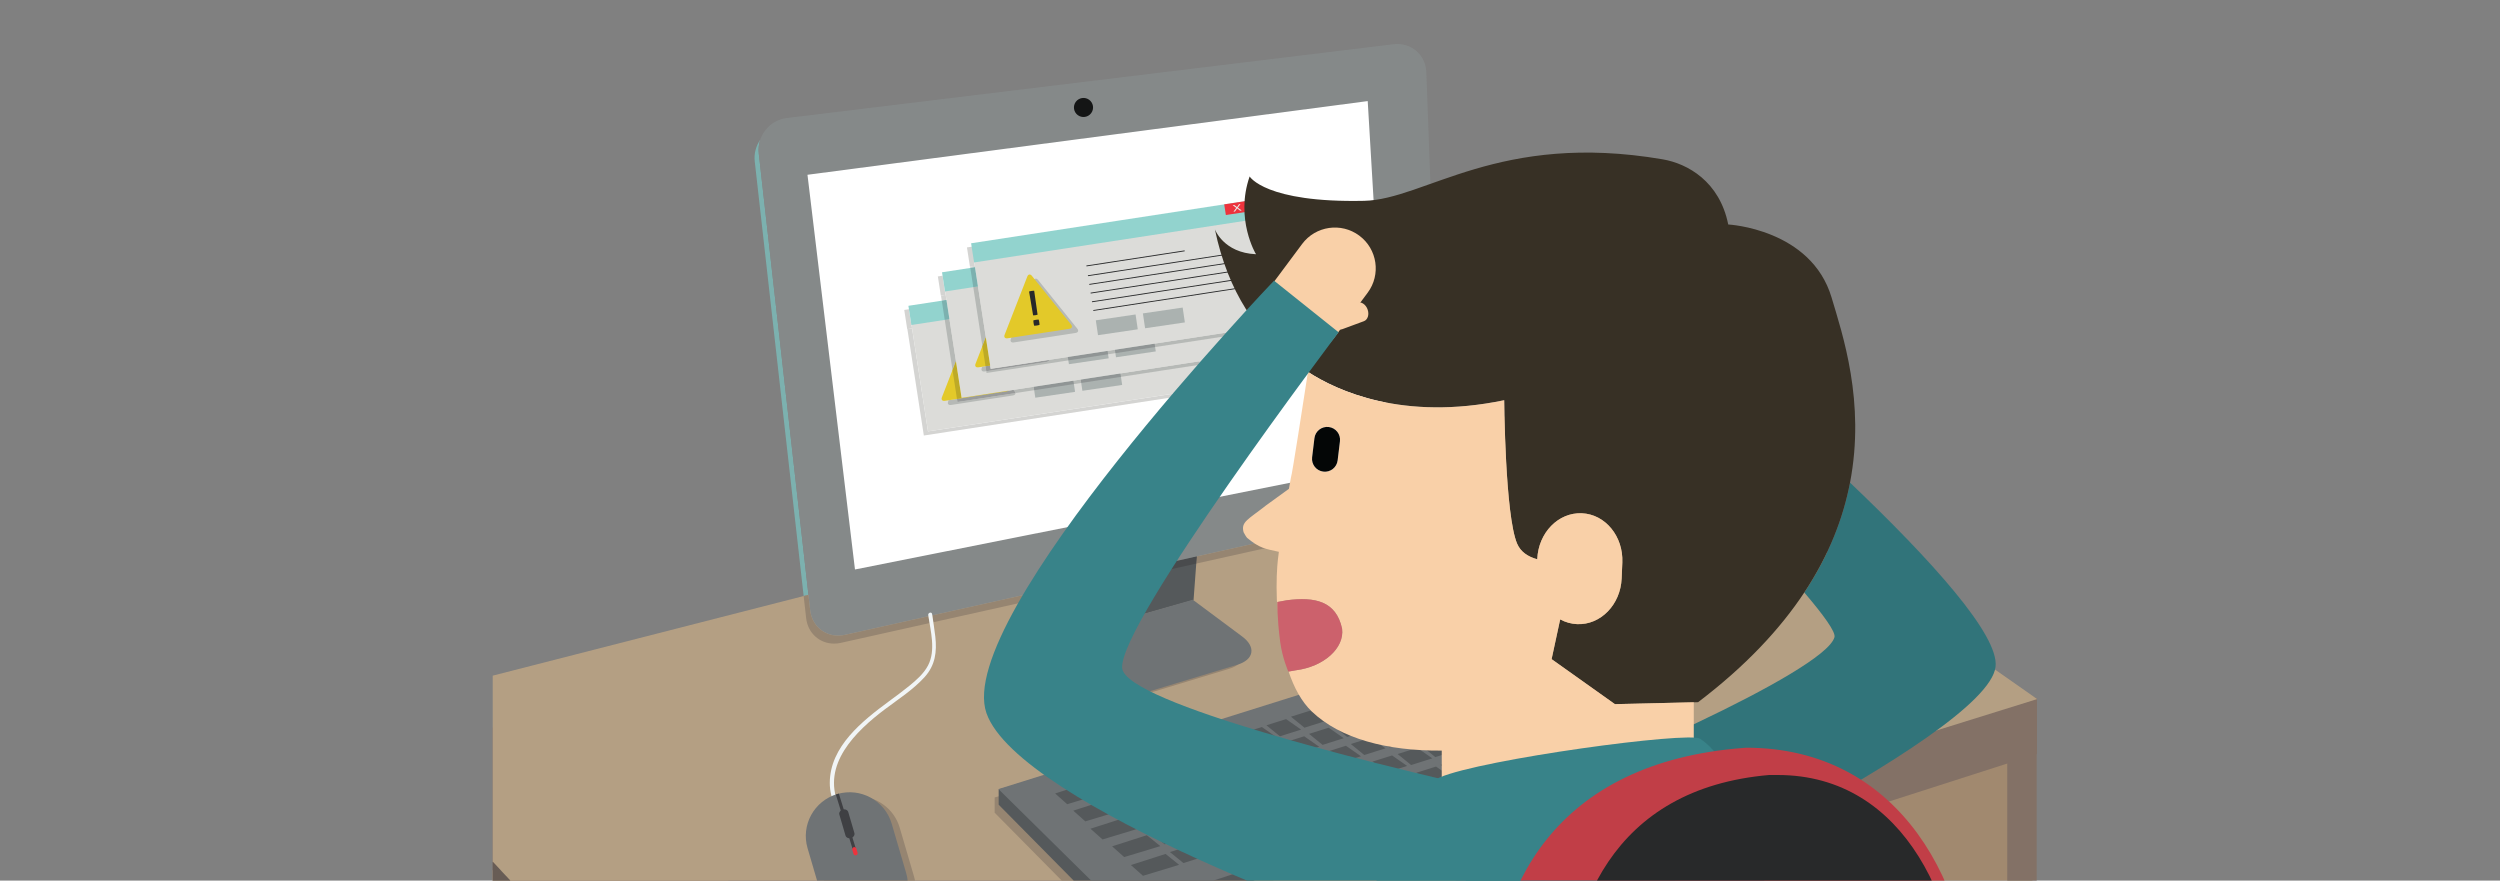 <svg xmlns="http://www.w3.org/2000/svg" width="1763" height="621"><rect width="100%" height="100%" fill="#808080" stroke="none"/><defs><clipPath id="a"><path d="M2682.87 3288.93l5.29 238.06 39.75 8.89-5.04-226.95 730.22 207.59-.65-8.82-1.3-.37-2.6 1.93-765.67-220.33"/></clipPath></defs><path d="M1431.618 920.996l2.087-388.68-312.776 55.1 213.937 333.58h96.75" fill="#a1896f" fill-rule="evenodd"/><path d="M1143.726 495.736h-30.663l-18.868-31.52" fill="#dda525" fill-rule="evenodd"/><path d="M1127.524 315.42L347.458 513.15v143.096l162.11 173.21L1436.503 531.7v-39.008l-308.98-177.27" fill="#837166" fill-rule="evenodd"/><path d="M1127.64 276.7L347.46 476.466v131.32l163.688 173.73 925.472-288.532L1127.64 276.7" fill="#b49f83" fill-rule="evenodd"/><path d="M347.458 920.996h166.077V613.66H347.458v307.336z" fill="#b49f83" fill-rule="evenodd"/><path d="M530.958 920.996v-145.36l-20.756 5.645v139.716h20.756M1415.512 920.996h20.755V505.63h-20.755v415.366z" fill="#837166" fill-rule="evenodd"/><path d="M347.458 607.696v52.216l162.86 170.88.826-49.04-163.686-174.056" fill="#685c55" fill-rule="evenodd"/><g clip-path="url(#a)" transform="matrix(.142 0 0 -.141 347.458 921)"><path d="M2682.87 3288.93h770.22v246.95h-770.22v-246.95z" fill="#968571"/></g><path d="M733.794 408.91l-1.005 45.113 108.907-30.874 3.087-41.567-110.99 27.327" fill="#55595b" fill-rule="evenodd"/><path d="M780.028 496.484c-10.205 0-21.378-4.356-27.708-11.44l-25.19-28.198 108.722-30.822 34.506 25.675c9.907 7.373 8.337 16.337-3.493 19.92l-78.084 23.648c-2.725.825-5.695 1.216-8.752 1.216" fill="#968571"/><path d="M727.13 456.846l108.354-31.094.368.272-108.723 30.822" fill="#7d7060"/><path d="M841.145 422.93l34.874 25.947c9.906 7.373 8.335 16.338-3.494 19.92l-78.085 23.65c-11.828 3.58-28.234-1.02-36.46-10.225l-25.19-28.2" fill="#6f7375"/><path d="M566.735 420.32l-34.488-306.475c-.628-5.58.88-10.95 3.865-15.286-1.02 3.018-1.41 6.29-1.034 9.64l35.027 311.257-3.37.863" fill="#7cb1af"/><path d="M588.2 453.88c-10.084 0-18.51-7.292-19.704-17.914l-1.76-15.646 3.37-.863 1.22 10.864c1.196 10.622 9.62 17.914 19.702 17.914 1.548 0 3.136-.172 4.74-.53l58.947-13.147c.24 1.574.516 3.192.8 4.834l-62.577 13.96c-1.604.357-3.192.53-4.74.53m69.997-15.087c-.247-1.616-.494-3.233-.732-4.85l70.526-15.732-.113 5.04-69.682 15.543m185.412-41.357l.38-5.1 151.017-33.684c6.84-1.526 12.854-6.134 16.7-12.082-3.155 8.566-10.648 15.745-19.53 17.727l-148.567 33.14" fill="#968571"/><path d="M727.877 423.25l.112-5.04 5.624-1.253-.11 5.038-5.627 1.254" fill="#7d7060"/><path d="M733.503 421.995l.11-5.038 110.373-24.62-.38 5.1-110.103 24.558" fill="#494b4d"/><path d="M535.078 108.2c-1.38-12.252 7.533-23.497 19.805-24.99l427.824-52.017c12.272-1.492 22.68 7.366 23.132 19.688l10.28 280.478c.45 12.32-9.05 24.603-21.116 27.294L595.77 447.704c-12.066 2.69-23.064-5.13-24.444-17.383L535.078 108.2" fill="#858989" fill-rule="evenodd"/><path d="M569.43 123.25l395.082-51.965L979.64 326.53l-376.712 75.06-33.498-278.34" fill="#fff" fill-rule="evenodd"/><path d="M757.345 75.477c.176-3.71 3.332-6.577 7.052-6.402 3.72.174 6.595 3.324 6.42 7.034-.175 3.71-3.333 6.574-7.054 6.4-3.72-.176-6.593-3.323-6.418-7.033" fill="#141515"/><path d="M654.6 433.78c1.637 11.28 5.465 24.744-.14 35.498-3.013 5.78-8.222 10.29-13.19 14.358-4.587 3.755-9.42 7.272-14.19 10.793-18.873 13.928-41.844 31.933-41.914 57.68-.017 5.81 1.51 11.47 3.772 16.783.71 1.67 3.147.23 2.442-1.424-12.063-28.335 11.88-51.63 32.69-67.307 9.542-7.19 19.974-13.836 28.01-22.735 7.49-8.297 8.72-17.764 7.507-28.51-.6-5.315-1.49-10.596-2.26-15.887-.26-1.796-2.986-1.03-2.727.75" fill="#f1f5f6"/><path d="M615.012 657.952c-13.375 0-25.704-8.724-29.65-22.17l-10.204-34.783c-3.927-13.378 1.666-27.286 12.82-34.505.302.808.62 1.606.96 2.398.223.526.618.744 1.03.744.903 0 1.896-1.033 1.412-2.168-.344-.81-.656-1.61-.944-2.41 1.468-.766 3.013-1.424 4.634-1.96l3.5 11.35c-.87.733-1.294 1.817-.997 2.837l4.34 14.782c.323 1.11 1.41 1.825 2.676 1.883l2.194 7.114c-.145.316-.182.683-.08 1.04l.846 2.87c.19.653.79 1.073 1.438 1.073.14 0 .28-.02.42-.06.797-.232 1.252-1.065 1.02-1.853l-.84-2.865c-.11-.372-.348-.67-.653-.856l-2.17-7.033c1.147-.716 1.756-1.973 1.41-3.146l-4.333-14.773c-.34-1.164-1.514-1.893-2.85-1.893-.11 0-.222.007-.335.017l-3.43-11.115c2.54-.645 5.094-.954 7.61-.954 13.373 0 25.702 8.724 29.645 22.17l10.205 34.78c4.797 16.34-4.6 33.458-20.983 38.237-2.897.845-5.82 1.247-8.692 1.247" fill="#968571"/><path d="M589.97 569.637c-.414 0-.81-.218-1.032-.744-.34-.792-.658-1.59-.96-2.398.79-.513 1.612-.992 2.458-1.435.288.8.6 1.6.944 2.41.484 1.134-.51 2.167-1.41 2.167" fill="#c8cccc"/><path d="M595.293 563.028c.28-.09.565-.178.85-.26l-.85.26" fill="#968571"/><path d="M606.784 601.067l-2.195-7.114c.056.003.113.004.17.004.346 0 .705-.05 1.063-.152.343-.102.658-.246.94-.422l2.172 7.033c-.232-.144-.503-.223-.782-.223-.142 0-.285.02-.426.063-.435.124-.767.43-.943.81m-8.213-26.617l-3.5-11.35-.002-.003.225-.07.85-.26 1.073-.33.01.035 3.43 11.115c-.24.023-.483.068-.727.138-.522.154-.983.405-1.36.724" fill="#968571"/><path d="M608.988 606.05c-.648 0-1.248-.42-1.438-1.074l-.845-2.87c-.103-.356-.066-.723.08-1.04.175-.38.507-.686.942-.81.14-.043.284-.063.426-.063.28 0 .55.08.782.223.305.187.544.484.653.856l.84 2.865c.232.788-.223 1.62-1.02 1.852-.14.04-.28.06-.42.06M604.76 593.957c-.057 0-.114 0-.17-.004-1.266-.058-2.354-.772-2.678-1.884l-4.34-14.783c-.296-1.02.127-2.104 1-2.838.375-.32.836-.57 1.357-.725.243-.07.486-.115.727-.138.113-.01.225-.016.336-.016 1.335 0 2.508.73 2.85 1.894l4.332 14.773c.346 1.173-.263 2.43-1.41 3.146-.284.176-.6.32-.942.422-.358.103-.717.152-1.064.152" fill="#968571"/><path d="M639.026 615.645c4.797 16.34-4.6 33.46-20.983 38.237-16.382 4.78-33.548-4.59-38.342-20.923l-10.203-34.783c-4.794-16.333 4.6-33.457 20.985-38.23 16.38-4.784 33.55 4.582 38.34 20.92l10.204 34.778" fill="#6f7375"/><path d="M589.407 560.275l11.898 38.558 2.148-.66-11.897-38.558" fill="#3f4043"/><path d="M604.768 601.314c.232.79-.224 1.622-1.018 1.853-.792.23-1.63-.22-1.86-1.013l-.846-2.868c-.227-.79.227-1.626 1.022-1.853.794-.236 1.626.22 1.86 1.016l.842 2.864" fill="#ed333d"/><path d="M602.515 587.414c.43 1.464-.623 3.056-2.352 3.568-1.734.5-3.484-.272-3.912-1.736l-4.338-14.78c-.426-1.463.63-3.055 2.357-3.563 1.73-.503 3.48.272 3.912 1.738l4.333 14.774" fill="#3f4043"/><path d="M786.16 658.855l-84.734-85.735v-10.76l282.046-81.956 97.19 78.283L786.16 658.855" fill="#968571"/><path d="M788.99 653.21l294.502-100.168-97.19-78.283-282.045 81.954v10.76l84.733 85.735" fill="#55595b" fill-rule="evenodd"/><path d="M791.018 642.2l295.304-96.92-97.19-78.283-285.024 89.466 86.91 85.737" fill="#6f7375" fill-rule="evenodd"/><path d="M752.602 567.132l25.5-7.725-9.546-7.695-24.47 7.843 8.516 7.577M781.14 558.138l14.932-4.714-10.616-7.407-13.86 4.362 9.543 7.758M798.426 552.548l14.933-4.715-10.616-7.408-13.86 4.364 9.542 7.758M816.18 547.19l14.935-4.716-10.615-7.407-13.86 4.363 9.54 7.76M833.237 541.596l14.932-4.712-10.616-7.41-13.86 4.363 9.543 7.76M850.526 535.774l14.933-4.715-10.618-7.408-13.86 4.362 9.544 7.76M867.813 530.182l14.933-4.715-10.615-7.408-13.86 4.363 9.543 7.76M885.57 524.822l14.932-4.713-10.616-7.41-13.86 4.363 9.544 7.76M902.624 519.232l14.933-4.715-10.616-7.408-13.86 4.363 9.544 7.76M919.913 513.174l14.93-4.714-10.615-7.408-13.858 4.363 9.543 7.76M937.2 507.584l14.933-4.715-10.615-7.41-13.86 4.363 9.54 7.76M954.955 502.224l14.933-4.717-10.615-7.407-13.86 4.365 9.542 7.76M972.01 496.63l14.935-4.713-10.616-7.407-13.862 4.362 9.543 7.76M765.37 579.246l25.502-7.724-9.545-7.695-24.47 7.843 8.514 7.576M793.91 570.254l14.932-4.714-10.615-7.408-13.86 4.362 9.542 7.76M811.197 564.664l14.933-4.715-10.616-7.41-13.858 4.364 9.54 7.76M828.953 559.305l14.93-4.715-10.612-7.41-13.86 4.366 9.543 7.76M846.007 553.712L860.94 549l-10.615-7.41-13.86 4.363 9.542 7.76M863.295 547.89l14.934-4.716-10.616-7.41-13.86 4.363 9.54 7.762M880.584 542.296l14.933-4.713-10.615-7.408-13.86 4.362 9.542 7.76M898.34 536.938l14.933-4.714-10.615-7.407-13.86 4.362 9.542 7.758M915.394 531.346l14.934-4.715-10.616-7.408-13.86 4.367 9.542 7.756M932.683 525.29l14.933-4.714L937 513.168l-13.86 4.362 9.543 7.76M949.97 519.698l14.934-4.717-10.614-7.406-13.86 4.365 9.54 7.758M967.727 514.338l14.932-4.715-10.615-7.408-13.86 4.365 9.542 7.758M984.78 508.747l14.934-4.714-10.615-7.408-13.86 4.362 9.54 7.76M777.52 591.984l25.5-7.728-9.545-7.696-24.47 7.847 8.515 7.577M806.057 582.99l14.934-4.715-10.615-7.406-13.86 4.36 9.542 7.76M823.346 577.4l14.933-4.715-10.616-7.408-13.86 4.363 9.542 7.76M841.102 572.04l14.932-4.713-10.616-7.41-13.858 4.363 9.542 7.76M858.156 566.45l14.933-4.716-10.616-7.408-13.86 4.364 9.542 7.76M875.444 560.624l14.934-4.715-10.615-7.41-13.86 4.364 9.54 7.76M892.733 555.032l14.933-4.714-10.615-7.408-13.86 4.363 9.543 7.76M910.488 549.673l14.933-4.714-10.614-7.408-13.86 4.362 9.542 7.76M927.542 544.083l14.934-4.716-10.616-7.41-13.86 4.366 9.542 7.76M944.83 538.025l14.934-4.714-10.614-7.408-13.86 4.362 9.54 7.76M962.12 532.432l14.934-4.712-10.616-7.408-13.86 4.36 9.542 7.76M979.875 527.075l14.934-4.714-10.617-7.407-13.86 4.362 9.542 7.76M996.93 521.485l14.932-4.715-10.614-7.408-13.86 4.363 9.54 7.76M792.784 604.41l25.5-7.728-9.545-7.694-24.472 7.845 8.516 7.576M821.32 595.416l14.932-4.715-10.613-7.405-13.862 4.362 9.543 7.76M838.61 589.825l14.933-4.714-10.617-7.408-13.86 4.362 9.544 7.76M856.365 584.468l14.933-4.715-10.616-7.41-13.858 4.364 9.54 7.76M873.42 578.875l14.933-4.715-10.616-7.406-13.86 4.362 9.542 7.76M890.708 573.05l14.933-4.714-10.614-7.408-13.86 4.362 9.542 7.76M907.997 567.46l14.932-4.714-10.617-7.408-13.86 4.362 9.544 7.76M925.752 562.1l14.933-4.714-10.615-7.407-13.86 4.362 9.542 7.76M942.806 556.506l14.933-4.712-10.616-7.41-13.86 4.365 9.542 7.756M960.095 550.452l14.933-4.715-10.615-7.41-13.86 4.363 9.542 7.762M977.383 544.86l14.934-4.716-10.615-7.407-13.86 4.363 9.54 7.76M995.14 539.5l14.932-4.714-10.614-7.408-13.862 4.364 9.544 7.76M1012.193 533.91l14.932-4.716-10.616-7.41-13.86 4.365 9.543 7.76M806.024 617.613l25.5-7.726-9.546-7.695-24.472 7.845 8.518 7.576M834.56 608.62l14.933-4.714-10.616-7.41-13.86 4.365 9.543 7.76M851.848 603.03l14.934-4.716-10.617-7.408-13.86 4.364 9.543 7.76M869.604 597.67l14.934-4.715-10.617-7.408-13.857 4.364 9.54 7.76M887.047 592.08l84.02-27.227-9.036-7.457-84.525 26.922 9.542 7.76M973.335 563.653l14.93-4.712-10.613-7.407-13.86 4.362 9.543 7.758M990.622 558.064l14.933-4.715-10.616-7.41-13.86 4.363 9.542 7.76M1008.378 552.706l14.933-4.715-10.615-7.408-13.86 4.362 9.543 7.762M1025.432 547.113l14.936-4.715-10.617-7.408-13.86 4.364 9.542 7.76" fill="#55595b" fill-rule="evenodd"/><path d="M651.485 307.122l-11.6-75.03 3.305-.507 11.225 72.615 191.204-29.393.373 2.414-194.508 29.902" fill="#d4d4d2"/><path d="M639.766 232.11l-2.093-13.533 3.303-.508 1.72 11.118.12-.017.374 2.415-3.304.508-.12.018" fill="#d4d4d2"/><path d="M654.415 304.2l194.507-29.9-11.83-76.53-194.508 29.9 11.83 76.53" fill="#dcdcd9"/><path d="M835.533 185.69l-194.93 29.964 2.093 13.534.12-.017 194.51-29.9.3-.047-2.093-13.534" fill="#92d3ce"/><path d="M836.697 193.21l-16.442 2.53-1.162-7.523 16.44-2.528 1.164 7.52" fill="#ed333d" fill-rule="evenodd"/><path d="M826.693 193.245l-1.083.166 1.99-2.71-2.55-1.89 1.124-.173 1.948 1.495 1.394-2.01 1.07-.164-1.86 2.57 2.675 1.994-1.113.17-2.063-1.61-1.53 2.163" fill="#eaeae9"/><path d="M670.13 285.635c-1.41 0-2.083-1.055-1.51-2.525l.334-.855 5.904-.908.33 2.137 40.898-6.287c.055.83-.563 1.496-1.732 1.675l-18.706 2.876-6.32.972-18.705 2.875c-.173.027-.34.04-.494.04" fill="#b6b9b6"/><path d="M680.253 239.06c.637-1.636 2.06-1.854 3.158-.487l11.852 14.718c1.1 1.37 2.904 3.606 4.005 4.973l11.85 14.715c1.1 1.368.58 2.706-1.158 2.972l-18.707 2.877-6.32.97-18.706 2.877c-1.738.266-2.64-.853-2.002-2.487l6.857-17.59c.637-1.636 1.68-4.31 2.316-5.946l6.855-17.59" fill="#e3c929" fill-rule="evenodd"/><path d="M681.48 249.67c.286-.09.567-.165.843-.23.276-.066.562-.12.852-.167.314-.048.628-.084.947-.11.317-.026.637-.04.956-.045l2.406 16.897c-.5.168-1.02.294-1.56.377-.604.093-1.138.13-1.6.11l-2.843-16.83m3.593 24.13c-.094-.307-.174-.61-.242-.907-.07-.3-.127-.604-.176-.92-.048-.31-.086-.63-.115-.958-.028-.326-.043-.65-.05-.973.31-.09.613-.173.913-.24.298-.07.604-.13.92-.177.312-.048.633-.085.962-.112.33-.03.652-.045.973-.05.094.308.176.616.247.925.07.31.13.62.18.934.047.312.084.628.11.943.027.318.04.635.045.956-.31.09-.617.175-.926.245-.312.07-.624.128-.936.176-.315.05-.63.087-.947.113-.316.027-.636.04-.957.044M721.975 231.954l69.268-10.648-.096-.626-69.27 10.648.098.626M723.042 238.848l101.357-15.58-.097-.627-101.36 15.582.1.626M723.987 244.976l101.36-15.582-.098-.626-101.36 15.582.097.626M724.937 251.104l101.355-15.582-.096-.625L724.84 250.48l.097.624M725.883 257.233L827.24 241.65l-.097-.625-101.356 15.58.096.628M726.832 263.36l101.355-15.58-.096-.626-101.356 15.58.098.625" fill="#28292a"/><path d="M758.138 276.332l-28.047 4.13-1.55-10.478 28.047-4.13 1.55 10.478M791.348 271.46l-28.05 4.132-1.55-10.48 28.047-4.13 1.553 10.48" fill="#abb2b0" fill-rule="evenodd"/><path d="M846.277 257.182l-.373-2.413 23.42-3.6.373 2.412-23.42 3.6m-182.133-45.146l-.553-3.582 3.304-.508.553 3.582-3.303.508" fill="#d4d4d2"/><path d="M716.086 277.197c-.028-.405-.215-.85-.574-1.296l-.78-.967 14.217-2.186.357 2.417-13.22 2.033m41.24-6.34l-.358-2.417 5.153-.792.358 2.416-5.153.792m33.174-5.1l-.355-2.417 55.76-8.57.372 2.412-55.776 8.575m-118.79-4.774l-5.473-35.413 3.303-.507 4.59 29.707-.732 1.88-1.687 4.333" fill="#b6b9b6"/><path d="M666.237 225.57l-2.093-13.534 3.303-.508 2.093 13.535-3.303.507" fill="#7cb1af"/><path d="M675.19 283.484l-.332-2.137 10.075-1.55 6.32-.97 18.706-2.877c.494-.076.89-.238 1.18-.465l3.592-.552.78.968c.36.448.546.892.574 1.297l-40.897 6.287" fill="#999b9b"/><path d="M674.858 281.347l-3.147-20.364 1.688-4.332.733-1.88 3.99 25.79 33.02-5.075c-.29.227-.686.39-1.18.465l-18.707 2.877-6.32.97-10.075 1.55" fill="#beaa26"/><path d="M729.307 275.164l-.358-2.417 28.02-4.307.357 2.416-28.02 4.308M762.48 270.064l-.357-2.416 28.022-4.31.356 2.42-28.02 4.306" fill="#909595"/><path d="M663.47 208.472l-2.093-13.534 3.303-.508 1.72 11.12.12-.017.374 2.413-3.303.508-.12.018" fill="#d4d4d2"/><path d="M678.12 280.56l194.506-29.9-11.83-76.53-194.508 29.903 11.83 76.528" fill="#dcdcd9"/><path d="M859.238 162.05l-194.93 29.966 2.092 13.534.12-.017 194.51-29.902.3-.046-2.092-13.534" fill="#92d3ce"/><path d="M860.4 169.572l-16.44 2.528-1.162-7.522 16.44-2.528 1.163 7.522" fill="#ed333d" fill-rule="evenodd"/><path d="M850.397 169.606l-1.083.167 1.992-2.71-2.552-1.892 1.124-.17 1.948 1.493 1.394-2.01 1.07-.163-1.86 2.568 2.675 1.994-1.114.172-2.062-1.61-1.53 2.162" fill="#eaeae9"/><path d="M693.833 261.996c-1.408 0-2.082-1.054-1.51-2.525l.335-.854 2.314-.356.543 3.514-1.188.182c-.173.027-.34.04-.494.04" fill="#b6b9b6"/><path d="M703.957 215.42c.637-1.634 2.06-1.853 3.158-.485l11.852 14.718 4.004 4.972 11.85 14.715c1.1 1.367.58 2.705-1.157 2.972l-18.706 2.876-6.32.97-18.706 2.877c-1.737.267-2.638-.852-2-2.487l6.857-17.59 2.315-5.945 6.855-17.593" fill="#e3c929" fill-rule="evenodd"/><path d="M705.185 226.033c.285-.09.566-.167.842-.233.276-.065.562-.12.852-.165.313-.048.627-.085.946-.112.317-.025.637-.04.957-.043l2.405 16.897c-.5.168-1.02.295-1.56.376-.603.094-1.138.132-1.6.11l-2.843-16.83m3.592 24.13c-.094-.307-.174-.61-.242-.907-.07-.3-.127-.604-.177-.918-.048-.31-.086-.63-.115-.96-.027-.326-.042-.65-.048-.97.31-.094.612-.176.912-.242.298-.07.604-.13.92-.178.312-.048.633-.085.962-.112.33-.03.65-.045.972-.05.094.31.176.616.247.925.07.31.13.622.178.936.048.312.085.628.11.942.028.318.04.636.046.956-.308.092-.617.175-.925.245-.314.07-.626.128-.938.176-.314.05-.63.086-.947.113-.317.026-.637.038-.958.042M745.68 208.316l69.267-10.648-.096-.627-69.267 10.65.096.626M746.746 215.21l101.357-15.582-.096-.625-101.36 15.58.1.627M747.69 221.337l101.36-15.58-.097-.628-101.358 15.58.096.627M748.64 227.465l101.356-15.582-.096-.625-101.357 15.582.098.625M749.587 233.594l101.358-15.58-.098-.628-101.356 15.582.097.626M750.536 239.72l101.355-15.58-.095-.625-101.357 15.58.098.626" fill="#28292a"/><path d="M781.842 252.693l-28.047 4.13-1.55-10.478 28.046-4.13 1.552 10.478M815.052 247.823l-28.05 4.13-1.55-10.478 28.047-4.13 1.552 10.478" fill="#abb2b0" fill-rule="evenodd"/><path d="M684.26 188.95l-.15-.96 3.303-.507.15.958-3.304.51" fill="#d4d4d2"/><path d="M695.708 263.02l-.193-1.246 17.517-2.692 6.32-.973 18.706-2.877c1.067-.164 1.676-.73 1.73-1.46l13.254-2.038.358 2.416-57.692 8.87m-2.925-18.925l-6.432-41.61 3.304-.51 5.55 35.908-.417 1.074-2.004 5.138" fill="#b6b9b6"/><path d="M686.35 202.484l-2.09-13.535 3.302-.51 2.092 13.536-3.303.508" fill="#7cb1af"/><path d="M695.515 261.774l-.543-3.514 3.304-.508.363 2.346 41.15-6.326c-.056.73-.665 1.297-1.732 1.46l-18.706 2.877-6.32.972-17.517 2.692" fill="#999b9b"/><path d="M694.972 258.26l-2.19-14.165 2.005-5.138.417-1.074 3.072 19.87-3.304.507" fill="#beaa26"/><path d="M781.42 249.844l-.358-2.417 5.154-.79.358 2.415-5.154.792" fill="#b6b9b6"/><path d="M870.386 236.167l-.373-2.413 19.83-3.05.374 2.415-19.83 3.047" fill="#d4d4d2"/><path d="M814.595 244.743l-.358-2.416 55.776-8.573.373 2.413-55.79 8.576" fill="#b6b9b6"/><path d="M753.4 254.15l-.358-2.415 28.02-4.308.358 2.417-28.02 4.307M786.574 249.052l-.358-2.416 28.02-4.31.36 2.417-28.022 4.31" fill="#909595"/><path d="M683.99 188.01l-2.093-13.535 194.93-29.967 1.487 9.62-191.506 29.44.605 3.915-3.303.508-.12.02" fill="#d4d4d2"/><path d="M698.64 260.098l194.506-29.9-11.83-76.53-194.508 29.9 11.83 76.53" fill="#dcdcd9"/><path d="M879.757 141.587l-194.93 29.967 2.093 13.532.12-.017 194.51-29.902.3-.047-2.093-13.533" fill="#92d3ce"/><path d="M880.92 149.11l-16.44 2.527-1.163-7.522 16.44-2.528 1.164 7.522" fill="#ed333d" fill-rule="evenodd"/><path d="M870.917 149.143l-1.083.167 1.99-2.712-2.552-1.89 1.126-.173 1.948 1.495 1.394-2.01 1.07-.164-1.86 2.57 2.675 1.993-1.114.17-2.062-1.61-1.53 2.163" fill="#eaeae9"/><path d="M714.353 241.533c-1.408 0-2.082-1.053-1.51-2.525l6.86-17.59 2.314-5.946 6.854-17.594c.357-.912.957-1.384 1.61-1.384.516 0 1.066.295 1.552.9l11.85 14.717c1.1 1.368 2.903 3.605 4.004 4.973l11.85 14.715c1.1 1.37.58 2.705-1.158 2.972l-18.706 2.876-6.32.972-18.705 2.875c-.173.027-.34.04-.494.04" fill="#b6b9b6"/><path d="M724.477 194.957c.637-1.634 2.06-1.853 3.16-.486l11.85 14.718c1.1 1.37 2.903 3.606 4.004 4.973l11.85 14.716c1.1 1.37.58 2.706-1.157 2.973l-18.706 2.875-6.32.97-18.706 2.877c-1.737.267-2.638-.853-2-2.487l6.856-17.59 2.316-5.945 6.855-17.593" fill="#e3c929" fill-rule="evenodd"/><path d="M725.705 205.57c.285-.09.566-.167.84-.233.278-.065.564-.12.854-.166.313-.047.627-.083.946-.11.317-.025.637-.04.956-.044l2.406 16.897c-.5.168-1.02.295-1.56.377-.604.095-1.138.13-1.6.11l-2.843-16.83zm3.592 24.13c-.094-.307-.174-.61-.242-.907-.07-.3-.128-.604-.177-.92-.048-.31-.086-.63-.115-.958-.027-.326-.042-.65-.048-.97.31-.094.612-.176.912-.242.298-.07.604-.13.92-.178.312-.048.633-.085.962-.112.328-.03.65-.045.972-.05.094.308.176.616.247.925.07.31.13.62.178.934.048.312.085.628.11.943.028.318.04.637.046.956-.31.094-.617.176-.926.246-.312.07-.624.13-.936.177-.315.05-.63.086-.947.112-.317.026-.637.04-.958.044M766.2 187.852l69.267-10.647-.096-.627-69.268 10.648M767.266 194.746l101.357-15.58-.096-.626-101.36 15.58M768.21 200.874l101.36-15.582-.097-.626-101.358 15.582M769.16 207.002l101.356-15.582-.096-.625-101.357 15.582M770.107 213.13l101.358-15.58-.098-.627-101.356 15.58M771.056 219.257l101.355-15.58-.095-.625-101.357 15.58" fill="#28292a"/><path d="M802.362 232.23l-28.047 4.13-1.55-10.478 28.044-4.13 1.552 10.478M835.57 227.36l-28.047 4.13-1.55-10.48 28.046-4.13 1.55 10.48" fill="#abb2b0" fill-rule="evenodd"/><path d="M1304.64 340.348c-4.723 24.515-14.52 50.696-32.256 77.482 13.856 16.23 22.25 27.918 21.29 31.497-6.6 24.578-179.52 99.688-214.91 108.938-56.85 14.86-44.4 67.145-44.4 67.145 11.405 55.748 80.1 27.782 80.1 27.782s286.753-132.9 292.796-182.922c2.693-22.297-45.42-75.415-102.62-129.922" fill="#31747a"/><path d="M1291.66 209.898c-14.43-48.557-72.913-51.593-72.913-51.593-6.076-30.35-28.673-42.952-46.247-45.954-115.443-19.727-167.582 28.33-210.47 29.262-69.874 1.518-80.788-17.187-80.788-17.187-10.438 30.023 4.45 54.843 4.45 54.843-22.868-.968-28.945-17.518-28.945-17.518 9.245 44.607 30.338 73.783 55.215 92.816 1.85 1.59 5.316 4.38 10.406 7.69 20.425 13.29 66.844 34.87 138.4 19.975 0 0 .578 81.16 9.113 101.164 2.478 5.805 7.64 9.22 14.195 11.01l.01-.215c.784-18.506 14.848-32.94 31.413-32.237 16.56.7 29.354 16.272 28.57 34.776l-.477 11.168c-.783 18.507-14.85 32.94-31.412 32.24-4.293-.183-8.33-1.372-11.943-3.342l-6.048 28.036 44.645 31.742 55.61-1.318 3.036-.072c33.87-25.714 57.992-51.807 74.906-77.354 17.735-26.786 27.533-52.967 32.256-77.482 10.974-56.963-5.393-104.915-12.98-130.45" fill="#373025"/><path d="M944.934 311.2l-1.637 13.486c-.6 4.966-5.12 8.504-10.09 7.9-4.972-.604-8.51-5.115-7.907-10.08l1.638-13.484c.603-4.966 5.12-8.5 10.088-7.9 4.972.6 8.514 5.114 7.908 10.08zm149.253 153.632l6.048-28.036c3.614 1.97 7.65 3.16 11.943 3.34 16.563.7 30.63-13.73 31.413-32.238l.477-11.17c.785-18.503-12.01-34.074-28.57-34.775-16.564-.702-30.628 13.73-31.413 32.236l-.01.215c-6.554-1.79-11.716-5.206-14.193-11.01-8.534-20.004-9.11-101.164-9.11-101.164-71.558 14.896-117.977-6.683-138.402-19.973-2.857 18.623-11.352 73.72-11.983 74.35 0 0-.576 3.168-1.443 8.113l-16.026 11.613c-12.723 10.054-17.96 11.643-15.95 18.97.147.532 2.105 3.695 2.532 4.045 8.994 7.413 12.61 7.6 22.35 9.805-.528 4.02-.925 7.546-1.116 10.193-.62 8.635-.735 20.25.218 32.74-.206-4.788-.15-7.562-.15-7.562l6.724-1.235c19.734-2.548 34.76.572 38.923 20.08 1.762 13.634-12.8 26.76-32.536 29.308l-5.197.913c3.774 11.23 9.063 21.205 16.355 28.165 20.137 19.216 53.082 27.904 91.648 27.578v23.51l124.56-7.586v-15.174h53.167v-34.827l-55.61 1.318-44.646-31.742" fill="#f9d0a8"/><path d="M946.447 443.37c-4.163-19.508-19.19-22.628-38.923-20.08l-6.723 1.234s-.056 2.774.15 7.56c.212 4.97.704 12.104 1.84 20.61 1.518 11.378 5.743 20.93 5.743 20.93l.18-.033 5.198-.912c19.737-2.548 34.3-15.674 32.537-29.307" fill="#cc616c"/><path d="M937.026 301.122c-4.968-.6-9.485 2.934-10.088 7.9l-1.638 13.485c-.602 4.964 2.935 9.475 7.907 10.08 4.97.603 9.49-2.935 10.09-7.9l1.637-13.486c.606-4.964-2.936-9.477-7.908-10.078" fill="#040606"/><path d="M1199 520.978c-8.094-5.387-154.186 14.453-183.804 27.315-37.02 16.078-48.41 91.19-48.41 91.19s-3.235 84.834-3.235 93.94v187.573h98.214V921h205.605c.214-24.125 1.86-353.246-68.37-400.022" fill="#388389" fill-rule="evenodd"/><path d="M940.502 238.62c-9.497 12.756-27.546 15.404-40.314 5.916-12.766-9.49-15.417-27.52-5.918-40.273l23.97-32.19c9.5-12.756 27.55-15.404 40.315-5.916 12.77 9.49 15.42 27.52 5.92 40.275l-23.973 32.19" fill="#f9d0a8" fill-rule="evenodd"/><path d="M964.4 218.137c1.332 3.604.185 7.347-2.56 8.36l-15.295 5.65c-2.746 1.013-6.053-1.086-7.386-4.69-1.333-3.602-.19-7.347 2.558-8.36l15.292-5.647c2.748-1.015 6.053 1.085 7.39 4.687" fill="#f9d0a8" fill-rule="evenodd"/><path d="M1087.443 632.336c9.868-28.164-5.638-67.59-69.21-82.523-38.896-9.14-225.095-53.683-226.887-78.76C789.066 439.185 944 234.34 944 234.34l-45.567-36.417s-226.567 236.882-202.78 304.992c22.785 65.256 276.206 156.175 298.76 160.4 25.558 4.788 71.715 29.86 93.03-30.98" fill="#388389" fill-rule="evenodd"/><path d="M1391.638 864.37V720.59c0-95.547-51.174-193.314-160.298-193.314l-1.73.142c-132.27 10.075-178.57 97.625-178.57 193.173v123.514c0 30.207-1.786 55.885 1.655 76.892h9.07V921h329.378c1.33-14.886.495-33.474.495-56.63" fill="#c13e47" fill-rule="evenodd"/><path d="M1376.016 921c13.44-22.16 8.813-54.885 8.813-98.513V729.4c0-90.137-40.847-182.87-131.172-182.87h-6.09c-109.49 9.508-144.673 92.733-144.673 182.87v34.865c0 80.843-2.775 128.623 8.336 156.735h264.786" fill="#28292a" fill-rule="evenodd"/><path d="M1298.908 920.766v-71.15c0-24.494-19.927-44.36-44.502-44.36-24.57 0-44.49 19.866-44.49 44.36v71.15h88.992" fill="#3f4043" fill-rule="evenodd"/><path d="M1311.263 920.996v-71.29c0-24.546-19.92-44.45-44.488-44.45-24.58 0-44.506 19.904-44.506 44.45v71.29h88.993" fill="#55595b" fill-rule="evenodd"/></svg>
